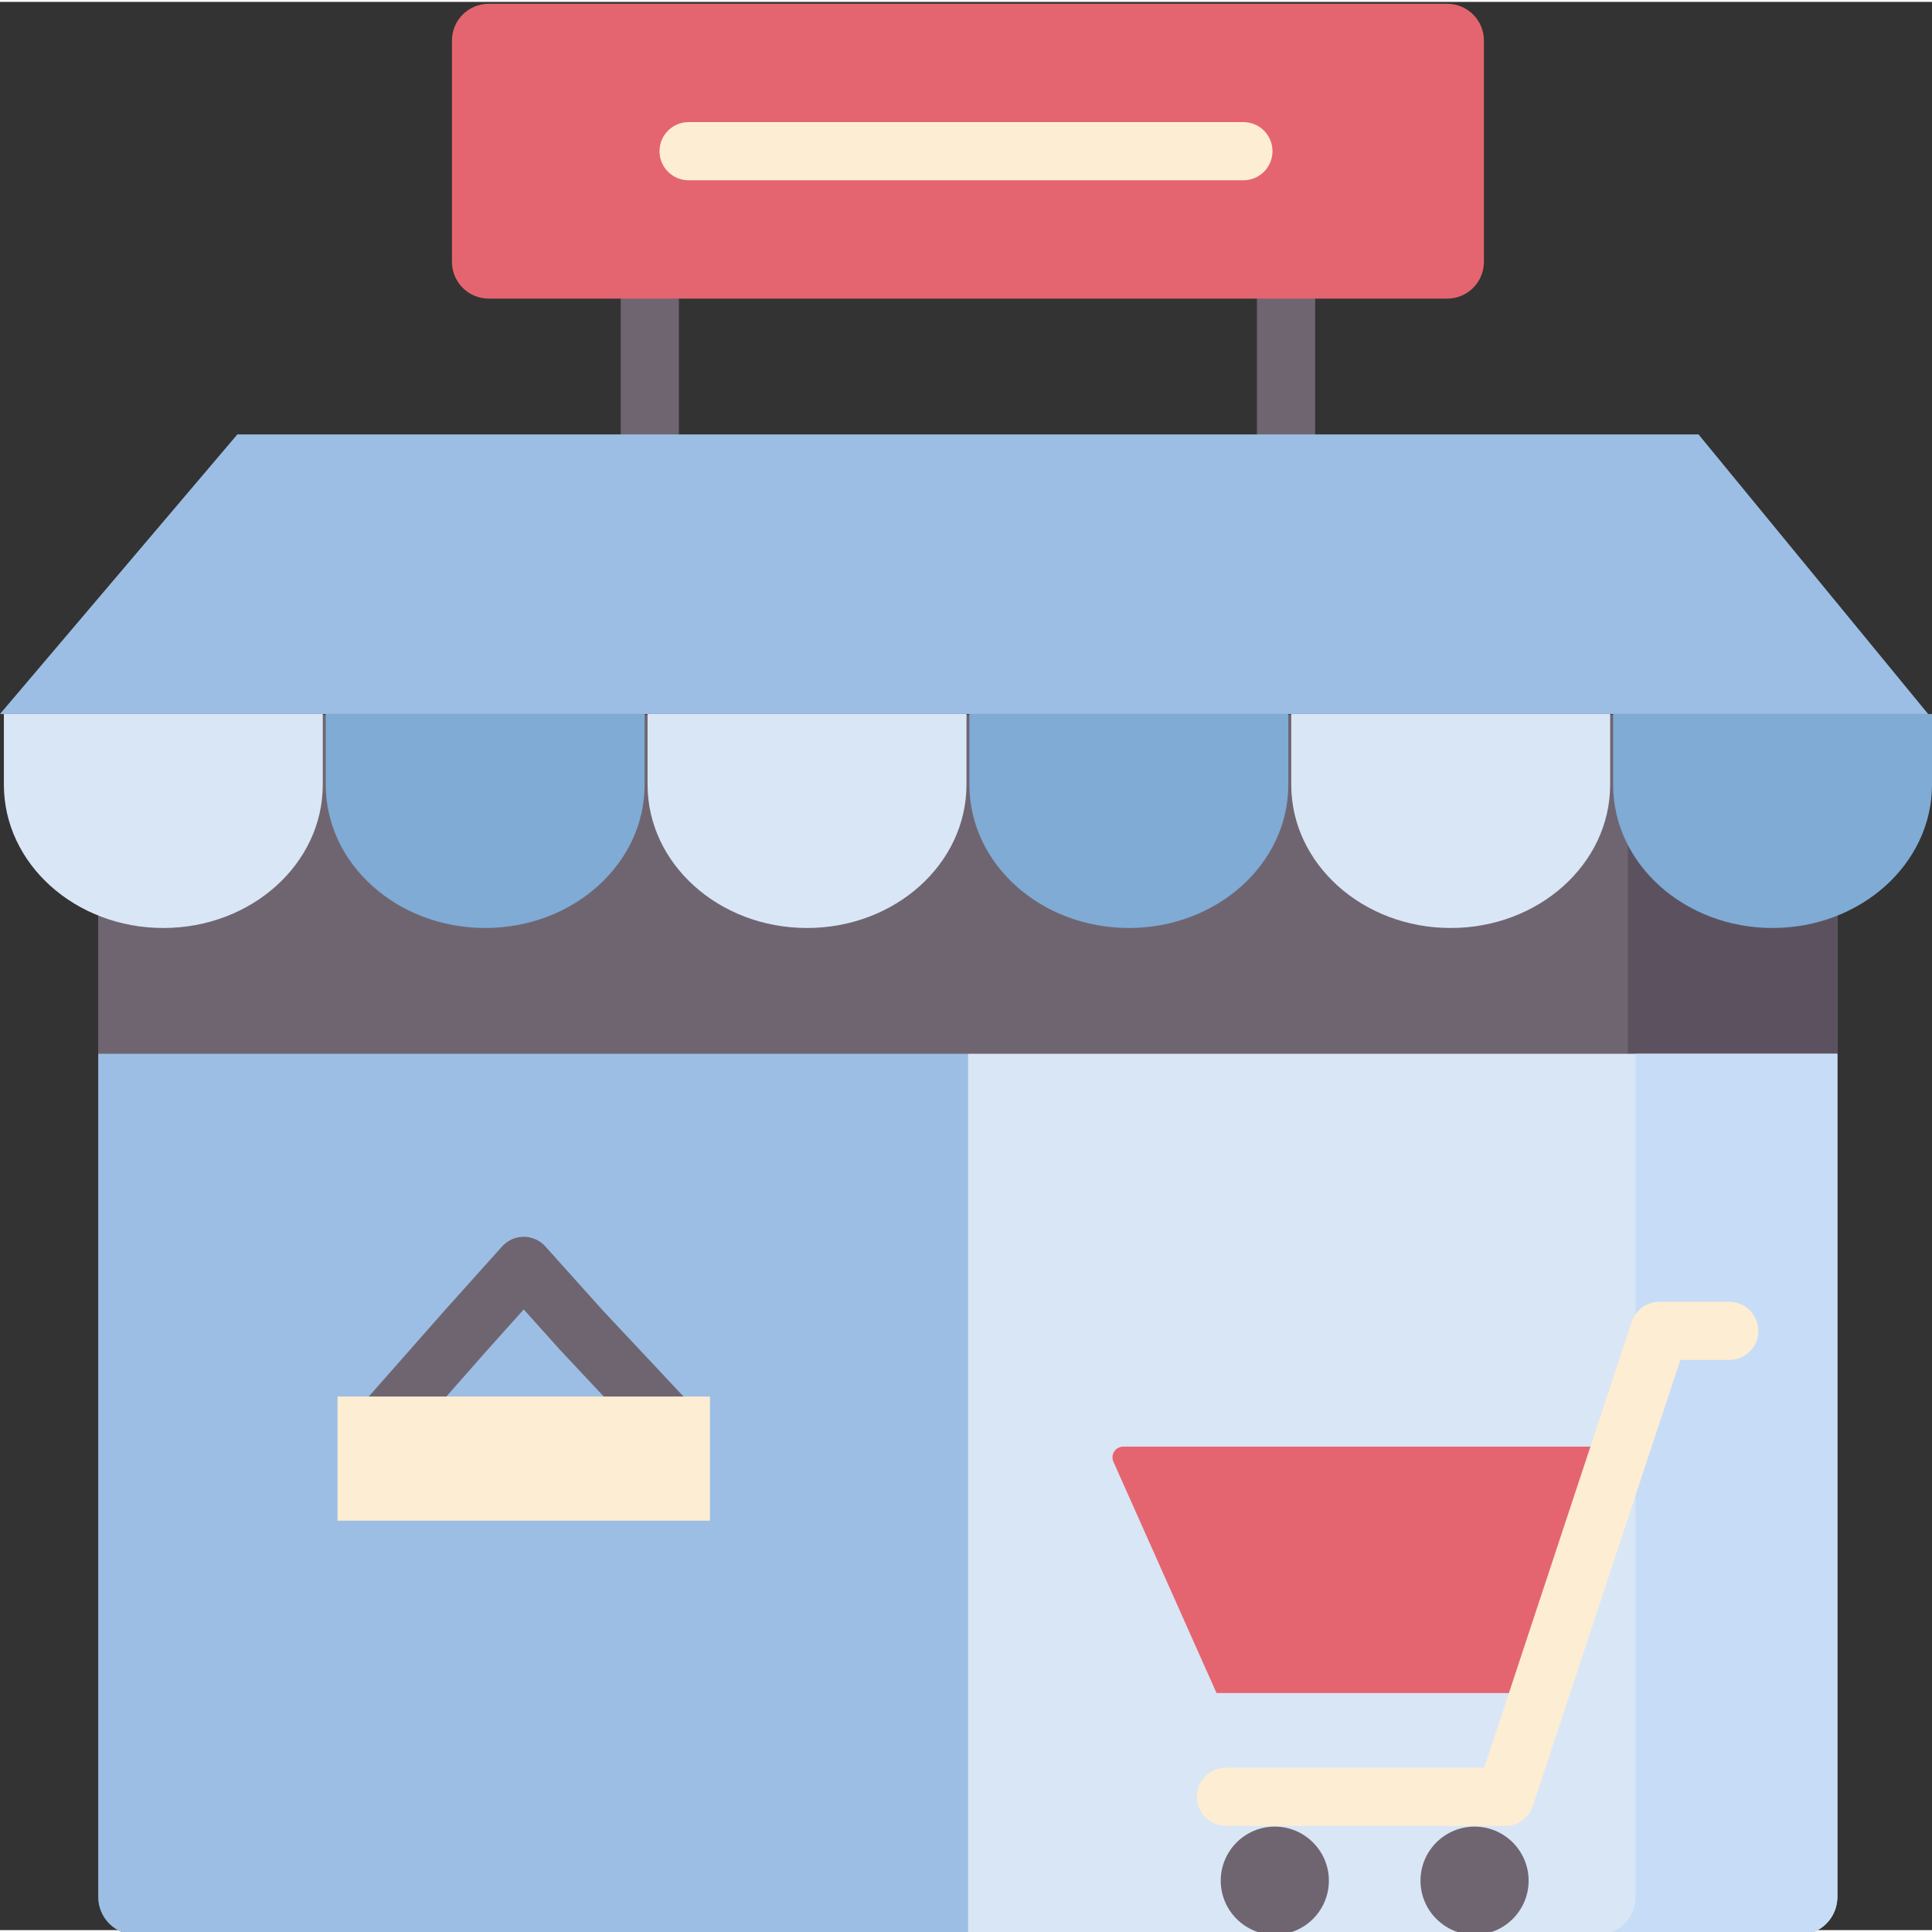 <svg height="512pt" viewBox="0 0 512 511" width="512pt" xmlns="http://www.w3.org/2000/svg"><rect x="0" y="0" width="512" height="511" fill="#333333" stroke="none"/><g fill="#6f6571"><path d="m486.914 188.918v313.285c0 5.535-4.492 10.027-10.027 10.027h-440.82c-5.539 0-10.027-4.492-10.027-10.027v-313.285zm0 0"/><path d="m172.207 132.613c-4.258 0-7.711-3.453-7.711-7.711v-55.004c0-4.258 3.453-7.711 7.711-7.711 4.262 0 7.711 3.453 7.711 7.711v55.004c0 4.258-3.449 7.711-7.711 7.711zm0 0"/><path d="m340.82 132.613c-4.262 0-7.711-3.453-7.711-7.711v-55.004c0-4.258 3.449-7.711 7.711-7.711 4.258 0 7.711 3.453 7.711 7.711v55.004c0 4.258-3.453 7.711-7.711 7.711zm0 0"/><path d="m256.477 271.27v7.496h230.438v-89.848h-460.875v89.848h230.438zm0 0"/></g><path d="m431.395 188.918h55.52v89.848h-55.52zm0 0" fill="#5c525f"/><path d="m26.039 278.766v223.434c0 5.539 4.488 10.027 10.027 10.027h220.41v-233.461zm0 0" fill="#9cbee4"/><path d="m256.477 278.766v233.461h220.41c5.535 0 10.027-4.488 10.027-10.027v-223.434zm0 0" fill="#d9e6f6"/><path d="m433.453 278.766v223.434c0 5.539-4.492 10.027-10.027 10.027h53.461c5.535 0 10.027-4.488 10.027-10.027v-223.434zm0 0" fill="#c7dcf6"/><path d="m85.539 188.715v18.742c0 20.969-18.918 37.969-42.254 37.969-23.336 0-42.258-17-42.258-37.969v-18.742zm0 0" fill="#d9e6f6"/><path d="m170.832 188.715v18.742c0 20.969-18.918 37.969-42.254 37.969-23.34 0-42.258-17-42.258-37.969v-18.742zm0 0" fill="#7fabd5"/><path d="m256.125 188.715v18.742c0 20.969-18.918 37.969-42.258 37.969-23.336 0-42.254-17-42.254-37.969v-18.742zm0 0" fill="#d9e6f6"/><path d="m341.414 188.715v18.742c0 20.969-18.918 37.969-42.254 37.969-23.336 0-42.254-17-42.254-37.969v-18.742zm0 0" fill="#7fabd5"/><path d="m426.707 188.715v18.742c0 20.969-18.918 37.969-42.254 37.969s-42.258-17-42.258-37.969v-18.742zm0 0" fill="#d9e6f6"/><path d="m512 188.715v18.742c0 20.969-18.918 37.969-42.254 37.969-23.34 0-42.258-17-42.258-37.969v-18.742zm0 0" fill="#7fabd5"/><path d="m0 188.715h510.973l-60.848-74.094h-387.223zm0 0" fill="#9cbee4"/><path d="m383.516 78.637h-254c-5.379 0-9.742-4.359-9.742-9.738v-58.66c0-5.379 4.363-9.738 9.742-9.738h254c5.379 0 9.738 4.359 9.738 9.738v58.66c0 5.379-4.359 9.738-9.738 9.738zm0 0" fill="#e46570"/><path d="m407.98 448.18h-85.582l-27.332-61.301c-.84-1.883.539-4.004 2.602-4.004h131.484zm0 0" fill="#e46570"/><path d="m398.906 483.375h-74.023c-4.258 0-7.711-3.453-7.711-7.711 0-4.258 3.453-7.711 7.711-7.711h68.453l39.086-118.176c1.043-3.156 3.996-5.289 7.32-5.289h18.527c4.258 0 7.711 3.453 7.711 7.711 0 4.258-3.453 7.711-7.711 7.711h-12.957l-39.082 118.176c-1.047 3.156-3.996 5.289-7.324 5.289zm0 0" fill="#fdedd3"/><path d="m337.836 512.23c-7.898 0-14.328-6.43-14.328-14.328 0-7.902 6.43-14.332 14.328-14.332 7.902 0 14.328 6.43 14.328 14.332 0 7.898-6.426 14.328-14.328 14.328zm0 0" fill="#6f6571"/><path d="m390.773 512.23c-7.898 0-14.328-6.43-14.328-14.328 0-7.902 6.43-14.332 14.328-14.332 7.902 0 14.328 6.43 14.328 14.332 0 7.898-6.426 14.328-14.328 14.328zm0 0" fill="#6f6571"/><path d="m329.512 47.277h-147.023c-4.258 0-7.711-3.449-7.711-7.711 0-4.258 3.453-7.707 7.711-7.707h147.023c4.258 0 7.711 3.449 7.711 7.707 0 4.262-3.453 7.711-7.711 7.711zm0 0" fill="#fdedd3"/><path d="m180.07 387.434c-2.055 0-4.109-.816-5.625-2.438l-26.113-27.848c-.035-.043-.074-.082-.113-.125l-9.422-10.504-9.426 10.504-22.832 25.895c-2.816 3.191-7.691 3.5-10.883.684-3.195-2.816-3.5-7.688-.684-10.883l22.875-25.945 15.207-16.949c1.465-1.629 3.551-2.562 5.742-2.562 2.188 0 4.273.934 5.738 2.562l15.105 16.84 26.055 27.785c2.914 3.105 2.754 7.988-.352 10.898-1.488 1.395-3.383 2.086-5.273 2.086zm0 0" fill="#6f6571"/><path d="m89.445 369.594h98.699v32.898h-98.699zm0 0" fill="#fdedd3"/></svg>
